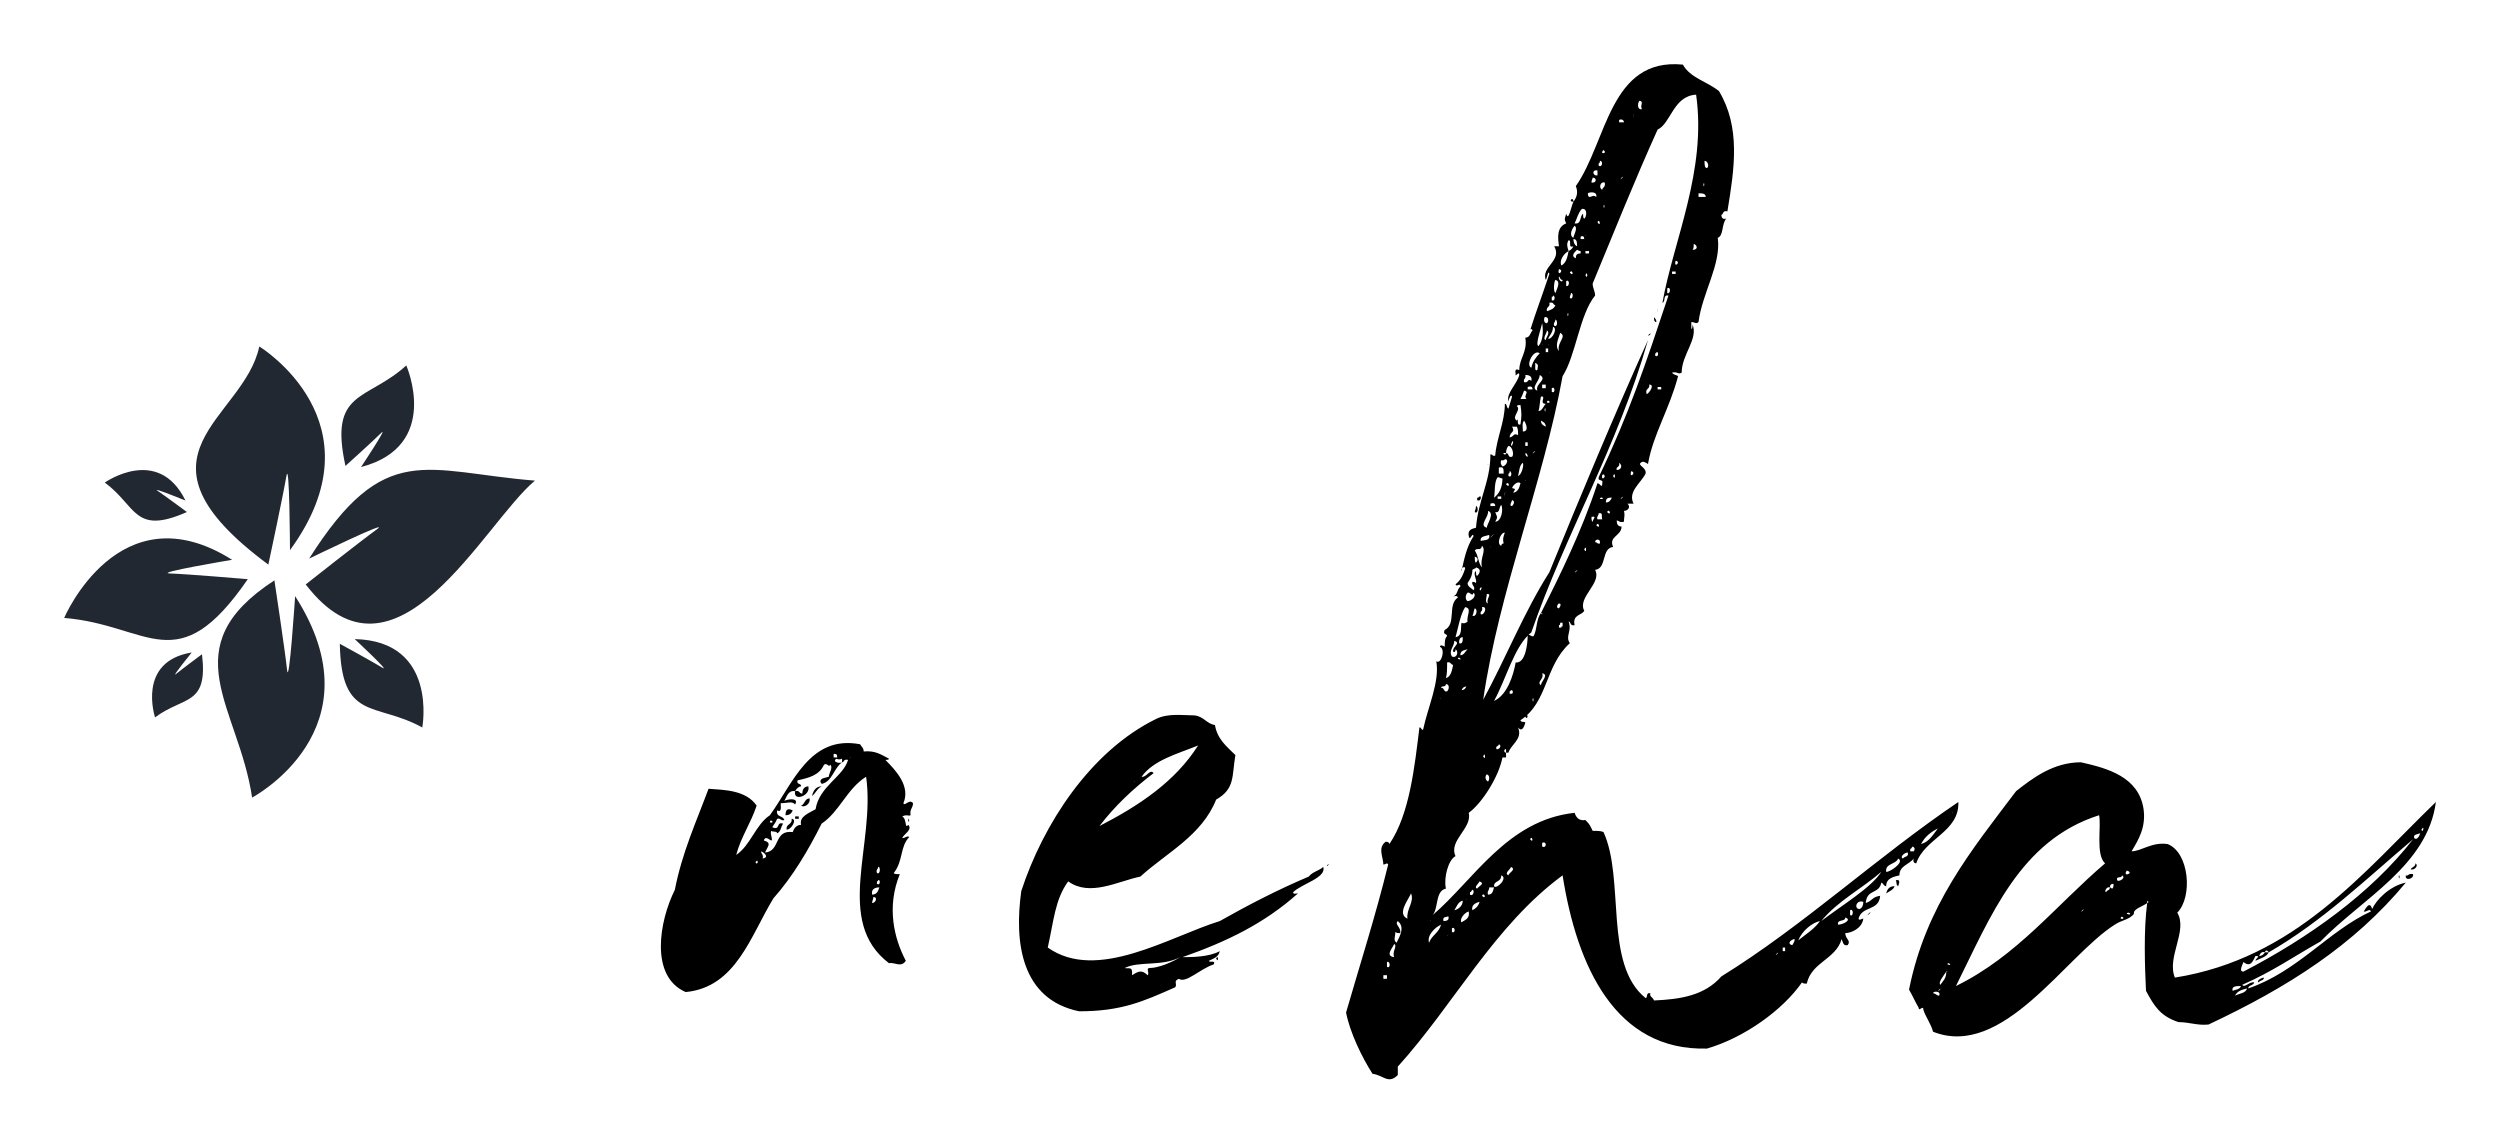 
        <svg xmlns="http://www.w3.org/2000/svg" xmlns:xlink="http://www.w3.org/1999/xlink" version="1.1" width="3162.325" height="1446.305" viewBox="0 0 3162.325 1446.305">
			
			<g transform="scale(8.116) translate(10, 10)">
				<defs id="SvgjsDefs1734"/><g id="SvgjsG1735" featureKey="symbolFeature-0" transform="matrix(8.697,0,0,8.697,0,44)" fill="#000"><defs xmlns="http://www.w3.org/2000/svg"/><g xmlns="http://www.w3.org/2000/svg"><path class="fil0" d="M4.047 3.651c0,0 -0.008,-1.664 -0.065,-1.325 -0.057,0.339 -0.323,1.583 -0.323,1.583 -2.667,-1.975 -0.439,-2.591 -0.162,-3.909 0,0 2.229,1.357 0.549,3.651zm-1.577 1.864c0.113,0.932 -0.328,0.747 -0.841,1.132 0,0 -0.334,-1.002 0.657,-1.163 0,0 -0.378,0.466 -0.282,0.386 0.096,-0.08 0.467,-0.355 0.467,-0.355zm-0.27 -2.548c-0.953,0.42 -0.898,-0.107 -1.472,-0.528 0,0 0.956,-0.677 1.446,0.322 0,0 -0.616,-0.251 -0.501,-0.175 0.115,0.076 0.527,0.381 0.527,0.381zm2.74 2.361c0.025,1.401 0.638,1.036 1.478,1.5 0,0 0.287,-1.551 -1.211,-1.584 0,0 0.655,0.61 0.496,0.513 -0.158,-0.098 -0.763,-0.429 -0.763,-0.429zm0.101 -3.187c-0.3,-1.369 0.381,-1.156 1.09,-1.801 0,0 0.638,1.442 -0.811,1.821 0,0 0.495,-0.746 0.364,-0.614 -0.131,0.132 -0.643,0.594 -0.643,0.594zm-1.274 2.051c-1.851,1.204 -0.639,2.266 -0.399,3.892 0,0 2.308,-1.218 0.771,-3.61 0,0 -0.109,1.66 -0.145,1.318 -0.036,-0.342 -0.226,-1.6 -0.226,-1.6zm-0.476 -0.022c-1.269,1.844 -1.764,0.818 -3.291,0.695 0,0 0.985,-2.319 3.01,-1.042 0,0 -1.411,0.236 -1.114,0.245 0.297,0.009 1.395,0.102 1.395,0.102zm1.038 0.094c1.605,2.098 3.19,-1.096 4.108,-1.86 -1.966,-0.158 -2.69,-0.746 -4.047,1.398 0,0 1.496,-0.728 1.217,-0.527 -0.279,0.2 -1.278,0.989 -1.278,0.989z" style="fill: #222831;"/></g></g><g id="SvgjsG1736" featureKey="nameFeature-0" transform="matrix(4.687,0,0,4.687,99.866,-39.113)" fill="#000"><path d="M5.16 30.96 c0.04 0.08 0.12 0.12 0.12 0.24 c0.4 -0.04 0.6 0.12 0.84 0.24 c0 0.04 -0.08 0.04 -0.12 0.04 c0.36 0.36 0.84 0.88 0.6 1.44 c0.04 0.12 0.2 -0.16 0.32 0 c0 0.16 -0.12 0.2 -0.08 0.4 c-0.08 0.04 -0.12 -0.04 -0.28 0.04 c0.16 0.08 0.08 0.44 0.2 0.28 c0.16 0.16 -0.16 0.32 -0.2 0.44 c0.12 0 0.12 -0.08 0.24 -0.04 c-0.32 0.32 -0.2 0.8 -0.52 1.2 c0 0.04 0.12 0.04 0.2 0.04 c-0.44 1.08 -0.2 2.12 0.2 2.88 c-0.16 0.24 -0.36 0.04 -0.56 0.08 c-1.84 -1.4 -0.44 -3.96 -0.76 -6.2 c-0.64 0.4 -0.88 1.16 -1.48 1.56 c-0.44 0.88 -0.96 1.76 -1.6 2.48 c-0.76 1.24 -1.24 2.96 -2.92 3.12 c-1.2 -0.52 -0.88 -2.36 -0.36 -3.4 c0.24 -1.24 0.72 -2.28 1.12 -3.36 c0.52 0.04 1.24 0.04 1.6 0.56 c-0.2 0.6 -0.52 1.04 -0.68 1.64 c0.48 -0.32 0.64 -1 1.12 -1.32 c0.76 -1.04 1.32 -2.68 3 -2.36 z M4.28 31.4 l0.12 0 c0 -0.12 -0.04 -0.12 -0.12 -0.12 l0 0.12 z M4.84 31.4 c0.04 0 -0.04 -0.04 0 0 l0 0 z M4.56 31.56 c-0.28 0.2 -0.32 0.64 -0.68 0.72 c0 -0.04 -0.04 -0.04 -0.04 -0.08 c0 -0.12 0.16 -0.12 0.28 -0.16 c0 -0.12 0.16 -0.32 0.04 -0.4 c-0.04 0.12 -0.08 -0.08 -0.2 0 c-0.16 0.36 -0.52 0.44 -0.88 0.52 c-0.04 0.16 0.12 0.08 0.12 0.2 c-0.08 0 -0.16 0.08 -0.2 0.16 c-0.24 -0.04 -0.28 0.2 -0.36 0.32 c0.2 -0.08 0.48 -0.08 0.36 0.12 c-0.12 -0.12 -0.24 -0.04 -0.48 -0.04 c0 0.12 0.04 0.32 -0.12 0.24 c-0.04 0.24 0.2 0.16 0.24 0.32 c-0.12 0.04 -0.12 -0.08 -0.24 -0.04 c-0.04 0.12 -0.12 0.2 -0.16 0.28 c0.28 0.12 0.12 -0.2 0.36 -0.12 c-0.08 0.12 -0.08 0.28 -0.2 0.32 c0 -0.08 -0.16 -0.04 -0.2 -0.08 c-0.04 0.12 0.08 0.32 0 0.32 c-0.08 -0.04 -0.2 -0.16 -0.24 0 c0.28 0.08 0.12 0.2 0.04 0.4 c0.52 -0.04 0.28 -0.76 0.92 -0.68 c0.04 -0.12 0.12 -0.24 0.28 -0.24 c-0.08 -0.28 0.28 -0.4 0.48 -0.52 c0.12 -0.76 0.92 -1.08 1.08 -1.64 c-0.16 -0.04 -0.12 0.08 -0.2 0.08 l0 -0.12 c-0.16 0.08 -0.2 -0.08 -0.24 0.08 c0.04 0.04 0.12 0.08 0.24 0.04 z M4.2 31.52 c0.04 0.04 0 0 0 0 l0 0 z M4.08 32.48 c0.04 0.04 -0.04 0 0 0 l0 0 z M2.16 33.56 c0.2 0.04 0 -0.16 0 0 l0 0 z M1.92 34.76 c0.24 -0.04 0.04 -0.2 -0.04 -0.24 c-0.04 0.08 0.08 0.08 0.04 0.24 z M1.68 34.88 c0.08 0.16 0.12 -0.16 0 0 l0 0 z M5.72 35.24 c0.12 0.08 0.12 -0.24 0.04 -0.2 c0 0.08 -0.08 0.08 -0.04 0.2 z M5.72 35.52 l0 0.08 c0.12 0.08 0.12 -0.16 0.04 -0.12 c0 0 0 0.04 -0.04 0.04 z M5.56 35.96 c0.16 0 0.2 -0.12 0.24 -0.24 c-0.12 0 -0.28 0.04 -0.24 0.24 z M5.56 36.24 c0.12 0 0.2 -0.2 0.04 -0.2 c0 0.08 -0.04 0.12 -0.04 0.2 z M3 32.52 c-0.08 0.36 0.52 0.16 0.44 -0.16 c-0.12 0 -0.2 0.08 -0.2 0.24 c-0.12 0 -0.08 -0.12 -0.24 -0.08 z M3.88 32.36 c-0.16 0.08 -0.2 0.24 -0.32 0.32 c0.04 -0.16 0.12 -0.32 0.32 -0.32 z M3.48 32.76 c0.04 0.2 -0.2 0.32 -0.28 0.24 c0.12 -0.04 0.12 -0.24 0.28 -0.24 z M2.92 33.16 c-0.04 0.08 -0.08 0.16 -0.24 0.16 c0 -0.2 0.08 -0.24 0.24 -0.16 z M3 33.36 l0.12 0 l0 0.08 l-0.12 0 l0 -0.08 z M2.88 33.44 c0.2 0 0 0.36 -0.16 0.36 c-0.04 -0.2 0.2 -0.16 0.16 -0.36 z M6.76 33.48 c0.04 -0.16 0.04 0.2 0 0 l0 0 z M17.64 31.32 c-0.12 0.68 0 1.12 -0.64 1.48 c-0.48 1.2 -1.64 1.76 -2.52 2.56 c-0.76 0.16 -1.68 0.68 -2.4 0.16 c-0.44 0.6 -0.48 1.32 -0.68 2.2 c1.64 1.16 4.04 -0.36 5.72 -0.88 c0.92 -0.52 1.92 -1.04 2.96 -1.48 c0.12 -0.16 0.36 -0.2 0.48 -0.32 c0.12 0.36 -0.72 0.56 -1 0.84 c0 0.08 0.08 0.04 0.16 0.04 c-1.12 1 -2.36 1.6 -3.84 2.12 c0.28 0 0.88 0 1.24 -0.2 c-0.04 0.2 -0.2 0.24 -0.36 0.32 c0 0.08 0.24 -0.04 0.16 0.12 c-0.48 0.16 -0.92 0.64 -1.16 0.48 c-0.2 0.08 -0.04 0.16 -0.12 0.28 c-1.08 0.48 -1.8 0.8 -3.2 0.8 c-1.92 -0.4 -2.16 -2.28 -1.92 -4 c0.72 -2.2 2.28 -4.64 4.48 -5.72 c0.4 -0.2 0.88 -0.12 1.28 -0.12 c0.32 0.04 0.4 0.28 0.68 0.32 c0.08 0.48 0.4 0.72 0.68 1 z M14.52 32.04 c0.16 0.04 0.28 -0.28 0.4 -0.12 c-0.68 0.52 -1.28 1.08 -1.8 1.76 c1.32 -0.68 2.52 -1.48 3.28 -2.68 c-0.68 0.28 -1.48 0.48 -1.88 1.04 z M14.28 32.2 c0.04 0.04 0 -0.04 0 0 l0 0 z M13.96 38.4 c0.12 0.04 0.28 -0.08 0.24 0.24 c0.2 -0.12 0.32 -0.2 0.52 0 c0.08 -0.08 -0.08 -0.24 0.08 -0.24 c0.28 0 0.76 -0.2 1 -0.36 c-0.6 0.32 -1.36 0.12 -1.84 0.36 z M20.72 34.96 l0 0 c0.08 0 0 -0.04 0 0 z M20.72 34.96 c0 0.08 -0.08 0.04 0 0 l0 0 z M17 38.08 c0.08 -0.16 0.08 0.2 0 0 l0 0 z M26.64 31.24 l0 -0.12 c-0.08 0 -0.08 0.12 0 0.12 l0 0.16 l-0.12 0 c-0.12 0.64 -0.68 1.52 -1.12 1.84 c0.12 0.52 -0.68 0.92 -0.44 1.44 c-0.24 0.12 -0.4 0.72 -0.32 1.08 c-0.36 0.08 -0.24 0.64 -0.44 0.88 c1.36 -1.16 2.48 -3.16 4.72 -3.4 c0.04 0.12 0.12 0.28 0.36 0.24 c0.16 0.16 0.16 0.2 0.24 0.36 c0.16 0 0.28 0 0.36 0.04 c0.72 1.56 0 4.4 1.4 5.52 c0.08 0 0 -0.2 0.16 -0.16 c-0.04 0.12 0.08 0.12 0.12 0.24 c0.88 -0.04 1.68 -0.16 2.24 -0.8 c2.72 -1.68 5.16 -3.96 7.88 -5.8 c0.04 1 -1.12 1.2 -1.4 2.04 c-0.08 0 -0.12 -0.08 -0.08 -0.16 c-0.16 0.2 -0.48 0.24 -0.48 0.56 c-0.16 0.04 -0.44 0.08 -0.44 0.36 c-0.08 0 -0.08 -0.08 -0.16 -0.12 c-0.08 0.4 -0.48 0.2 -0.52 0.68 c0.24 -0.08 0.2 -0.2 0.48 -0.24 c-0.04 0.52 -0.6 0.32 -0.72 0.76 c0.04 0.08 0.08 0 0.16 0 c-0.04 0.32 -0.4 0.48 -0.6 0.48 c0 0.2 0.2 0.24 0.08 0.4 c-0.16 0.04 -0.16 -0.12 -0.2 -0.2 c-0.2 0.68 -1 0.76 -1.16 1.48 c-0.08 0 -0.12 0 -0.16 -0.04 c-0.64 0.92 -1.92 1.84 -3.16 2.2 c-3.04 0.08 -4.32 -2.72 -4.8 -5.76 c-2.28 1.68 -3.6 4.28 -5.48 6.36 l0 0.28 c-0.32 0.32 -0.48 0 -0.84 -0.04 c-0.36 -0.56 -0.76 -1.4 -0.88 -2.04 c0.44 -1.52 1 -3.28 1.4 -4.92 c-0.04 -0.08 -0.08 0 -0.16 0 c0 -0.24 -0.2 -0.56 0.08 -0.76 c0.08 0 0.12 0.04 0.12 0.08 c0.68 -1 0.84 -2.6 1 -3.88 c0.08 0 0.04 0.08 0.12 0.08 c0.16 -0.76 0.56 -1.6 0.44 -2.28 c0.16 0.12 0.32 -0.4 0.12 -0.48 c0 -0.08 0.12 -0.04 0.16 0 c0 -0.16 0 -0.28 0.08 -0.36 c0 -0.08 -0.16 -0.04 -0.08 -0.2 c0.4 -0.2 0.08 -0.84 0.44 -1.08 c-0.04 -0.08 -0.08 -0.04 -0.16 -0.04 c0.16 -0.04 0.12 -0.24 0.24 -0.32 c0 -0.16 -0.12 0.04 -0.16 -0.08 c0.16 -0.12 0.24 -0.28 0.32 -0.52 c0 -0.12 -0.16 0 -0.12 0.08 c0.08 -0.36 0.16 -0.8 0.4 -1.16 c-0.04 -0.16 -0.12 0.2 -0.16 0 s0.08 -0.24 0.24 -0.28 c0.08 -0.96 0.48 -1.52 0.48 -2.44 c0.08 0 0.08 0.08 0.16 0.04 c0.04 -0.56 0.32 -1.12 0.32 -1.72 c0.08 0 0.04 0.12 0.12 0.16 c0.04 -0.12 0.08 -0.28 0.12 -0.4 c-0.04 -0.12 -0.12 0.12 -0.12 0.16 c-0.08 -0.28 0.28 -0.56 0.36 -0.88 c0 -0.16 -0.16 0.12 -0.12 -0.04 c-0.04 -0.16 0.04 -0.16 0.12 -0.12 c0 -0.4 0.28 -0.6 0.2 -1.08 c0.16 0 0.16 -0.16 0.24 -0.24 c0 -0.04 -0.08 -0.08 -0.08 0 c0.2 -0.64 0.36 -1.04 0.64 -1.88 c-0.04 -0.16 -0.08 0.16 -0.12 0.2 c-0.16 -0.44 0.56 -0.64 0.28 -1.12 l0.16 0 c-0.04 -0.28 -0.08 -0.64 0.24 -0.76 c-0.08 -0.16 -0.04 -0.16 0 -0.32 c0.08 0.28 0.16 -0.24 0.24 -0.4 c0.12 -0.16 0.16 -0.32 0.08 -0.52 c1.04 -1.48 1.12 -4.28 3.56 -4.04 c0.24 0.44 0.8 0.56 1.2 0.88 c0.72 1.2 0.52 2.56 0.28 4 c-0.16 -0.04 -0.12 0.08 -0.2 0.12 c0 0.08 0.04 0.16 0.16 0.12 c-0.16 0.2 -0.08 0.56 -0.28 0.64 c0.12 0.88 -0.52 1.84 -0.64 2.8 c-0.08 0.08 -0.12 0 -0.24 0 l0 0.24 c0.04 -0.04 0.04 -0.08 0.04 -0.16 c0.2 0.48 -0.36 1 -0.36 1.6 c-0.12 0.08 -0.12 -0.04 -0.32 0 c0.04 0.08 0.16 0.08 0.2 0.12 c-0.28 1.08 -0.84 1.96 -1 2.92 c-0.08 -0.04 -0.16 -0.12 -0.24 -0.04 c-0.12 0.08 0.2 0.16 0.16 0.36 c-0.16 0.32 -0.6 0.6 -0.4 1 l-0.2 0 c0.12 0.12 0 0.24 -0.12 0.24 c0.04 0.16 0 0.2 0 0.36 c-0.16 0.04 -0.16 -0.04 -0.24 -0.04 c0 0.12 0.04 0.2 0.16 0.2 c0 0.32 -0.44 0.32 -0.28 0.68 c-0.4 0.04 -0.2 0.72 -0.6 0.76 c0.24 0.44 -0.6 0.92 -0.36 1.36 c-0.08 0.16 -0.4 0.12 -0.32 0.48 c-0.16 0.04 -0.12 -0.12 -0.2 -0.12 c0.12 0.32 -0.12 0.48 0.04 0.72 c-0.84 0.76 -0.72 1.96 -1.64 2.56 c0 0.08 0.16 0.04 0.16 0.08 c-0.04 0.16 -0.12 0.32 -0.24 0.16 c0.16 0.4 -0.24 0.56 -0.32 0.84 l-0.08 0 z M31.6 9.4 c0.04 0.04 -0.04 0 0 0 l0 0 z M27.8 26.6 c0.04 0.08 0.08 0 0 0 c0.6 -1.2 1.36 -2.72 1.88 -4.32 c0.08 0 0.16 0.2 0.16 0 c0.04 -0.16 -0.16 -0.04 -0.12 -0.2 c1 -2.08 1.56 -3.76 2.32 -6.04 c-0.2 -0.04 -0.08 0.2 -0.2 0.24 c0.36 -2.04 1.48 -4.4 1.12 -6.92 c-0.76 0.04 -0.84 0.96 -1.28 1.16 c-0.76 1.68 -1.48 3.48 -2.16 5.12 c0 0.16 0.08 0.24 0.08 0.4 c-0.52 0.64 -0.64 2 -1.08 2.68 c-0.64 3.52 -2.12 7.16 -2.64 10.76 c0.76 -1.4 1.36 -2.92 2.2 -4.24 c0.96 -2.36 2.16 -5.24 3.28 -7.72 c-1 3.52 -2.76 6.48 -3.88 9.72 c-0.56 0.44 -0.84 1.56 -1.24 2.28 c0.44 -0.2 0.64 -0.84 0.72 -1.28 c0.32 0.04 0.4 -0.6 0.4 -0.92 c0.12 0 0.12 0.08 0.2 0.04 c0.12 -0.24 0.08 -0.56 0.24 -0.76 z M31.16 9.84 c-0.08 -0.12 0.08 -0.24 -0.08 -0.28 c-0.08 0.08 -0.08 0.32 0.08 0.28 z M30.88 10.04 c-0.04 0.28 0.04 -0.2 0 0 l0 0 z M30.4 10.28 l0.16 0 c0 -0.08 -0.08 -0.12 -0.16 -0.08 l0 0.08 z M31.04 10.36 c0 0.04 -0.04 0 0 0 l0 0 z M30.32 10.6 c-0.04 0.32 0 -0.16 0 0 l0 0 z M29.88 11.2 c-0.16 0.16 0.16 0.12 0 0 l0 0 z M33.28 11.48 c0.04 0.04 -0.04 0 0 0 l0 0 z M29.72 11.64 l0 0.08 c0.12 0.08 0.16 -0.16 0.04 -0.16 c0 0.04 0 0.08 -0.04 0.08 z M33.32 11.8 c0.08 -0.04 0.04 -0.24 -0.08 -0.24 c0 0.12 0 0.24 0.08 0.24 z M29.68 12.04 l0 -0.16 c-0.2 -0.04 -0.16 0.2 0 0.16 z M30.48 12.12 c-0.12 0.16 0.16 -0.12 0 0 l0 0 z M29.48 12.28 c0.16 0.04 0.2 -0.16 0.04 -0.16 c0 0.04 -0.04 0.08 -0.04 0.16 z M33.24 12.16 c0.04 0.04 -0.04 -0.04 0 0 l0 0 z M29.84 12.52 c0 -0.08 0.12 -0.08 0.08 -0.24 c-0.16 -0.04 -0.2 0.2 -0.08 0.24 z M33.2 12.36 c0.04 0.16 0.04 -0.2 0 0 l0 0 z M29.36 12.64 c0 0.04 0 0.08 0.04 0.12 c0.12 0 0.12 -0.08 0.24 0 c0.04 -0.2 -0.24 -0.16 -0.28 -0.12 z M33.04 12.76 l0.24 0 c0 -0.12 -0.12 -0.12 -0.24 -0.12 l0 0.12 z M29.88 13.08 c0.04 0.16 0.04 -0.2 0 0 l0 0 z M28.92 13.64 c0.24 0.04 0.16 -0.24 0.28 -0.32 c0 0.04 0 0.16 0.04 0.16 c0.08 -0.04 0.12 -0.36 -0.08 -0.32 c-0.12 0.12 -0.16 0.32 -0.24 0.48 z M29.68 13.6 c0.12 0.2 0.08 -0.16 0 0 l0 0 z M28.88 14.12 c0 -0.08 0.16 -0.32 0.04 -0.4 c-0.08 0.08 -0.2 0.32 -0.04 0.4 z M29.28 14.04 c0.04 0 0 -0.04 0 0 l0 0 z M29.12 14.16 l0.12 0 c0 -0.08 -0.04 -0.12 -0.12 -0.08 l0 0.08 z M29 14.4 c0 -0.12 0 -0.24 -0.12 -0.24 c0 0.12 0.04 0.2 0.12 0.24 z M28.72 14.56 c-0.16 0.08 -0.32 0.32 -0.24 0.48 c0.16 -0.08 0.2 -0.28 0.24 -0.48 c0.08 -0.04 0.12 -0.08 0.16 -0.16 c-0.2 0.08 -0.04 -0.2 -0.16 -0.2 c-0.08 0.12 -0.04 0.24 0 0.36 z M32.84 14.52 c0.2 0 0.16 -0.16 0.04 -0.2 c0 0.08 0 0.16 -0.04 0.2 z M28.96 14.8 c0 -0.12 0.04 -0.16 0.16 -0.16 l0 -0.08 c-0.08 0 -0.08 -0.04 -0.12 -0.04 c-0.04 0.04 -0.24 0.2 -0.04 0.28 z M29.28 14.64 l0.12 0 l0 -0.08 l-0.12 0 l0 0.08 z M32.28 14.88 c-0.08 0.28 0.2 0.04 0 0 l0 0 z M28.4 15.16 c-0.08 0.28 0.2 0.04 0 0 l0 0 z M28.76 15.28 c0.16 0.16 0.08 -0.16 0 0 l0 0 z M32.16 15.32 l0.12 0 l0 -0.08 l-0.12 0 l0 0.08 z M29.28 15.36 c0.08 0.2 0.08 -0.2 0 0 l0 0 z M28.52 15.52 c-0.08 0 -0.08 -0.08 -0.12 -0.12 c-0.04 0.12 0.12 0.24 0.12 0.12 z M28.28 15.96 c0.04 -0.12 0.2 -0.4 0 -0.44 c-0.04 0.04 -0.08 0.36 0 0.44 z M28.64 15.72 c0.12 0.04 0.12 -0.24 0 -0.16 l0 0.16 z M32 15.96 c0.12 0.04 0.12 -0.24 0 -0.16 l0 0.16 z M28.76 16.12 c0.12 0.08 0.12 -0.2 0.04 -0.16 c0 0.04 -0.04 0.08 -0.04 0.16 z M28.16 16.08 l0 0.12 c0.12 0.04 0.12 -0.16 0.04 -0.16 c0 0.04 0 0.04 -0.04 0.04 z M29.12 16.08 c0 0.04 -0.04 0 0 0 l0 0 z M28 16.56 c0.12 -0.04 0.24 -0.08 0.28 -0.2 c-0.08 0 -0.04 -0.12 -0.2 -0.08 c0.04 0.16 -0.12 0.12 -0.08 0.28 z M28.4 16.36 c0 0.04 -0.04 0 0 0 l0 0 z M28.4 16.6 c0 0.04 -0.04 0 0 0 l0 0 z M28.68 16.68 c0.04 0.16 0.04 -0.2 0 0 l0 0 z M28.32 16.76 c0.04 0.04 0 0 0 0 l0 0 z M28 16.96 c0.08 -0.08 0.04 -0.24 -0.08 -0.2 c-0.04 0.12 0 0.2 0.08 0.2 z M28.24 17.04 c0.12 0.08 0.12 -0.2 0.04 -0.2 c0 0.08 -0.08 0.12 -0.04 0.2 z M27.72 17.72 c0.16 -0.2 0.16 -0.52 0.12 -0.76 c-0.04 0.2 -0.24 0.72 -0.12 0.76 z M28.04 17.48 c0.16 0 0.32 -0.36 0.16 -0.4 c0 0.2 -0.12 0.28 -0.16 0.4 z M27.96 17.52 c0 -0.08 0.16 -0.24 0.04 -0.32 c0 0.08 -0.16 0.28 -0.04 0.32 z M28.4 17.88 c-0.08 -0.28 0.28 -0.48 0.04 -0.6 c-0.04 0.16 -0.2 0.44 -0.04 0.6 z M27.84 17.68 c0.04 0.04 0 -0.04 0 0 l0 0 z M28.04 17.68 c0.04 0.04 0 -0.04 0 0 l0 0 z M27.96 17.92 l0.08 0 l0 -0.12 l-0.08 0 l0 0.12 z M27.48 18.44 c0.04 -0.2 0.16 -0.36 0.28 -0.48 c-0.2 -0.16 -0.48 0.4 -0.28 0.48 z M31.6 17.96 l0 0.08 c0.12 0.08 0.12 -0.16 0.04 -0.12 c0 0.04 0 0.04 -0.04 0.04 z M27.68 18.52 c0 -0.08 0.08 -0.2 -0.08 -0.24 c0.04 0.08 -0.04 0.28 0.08 0.24 z M28.08 18.6 c0.04 0 0 -0.04 0 0 l0 0 z M27.24 18.92 c0.16 0.04 0.12 -0.16 0.24 -0.04 c0.04 -0.16 -0.08 -0.2 -0.2 -0.2 c0.04 0.12 -0.08 0.12 -0.04 0.24 z M27.68 19.2 c-0.08 -0.24 0.36 -0.36 0.08 -0.52 c0 0.2 -0.32 0.44 -0.08 0.52 z M28.4 18.76 c0 0.04 -0.04 0 0 0 l0 0 z M27.52 18.88 c0.04 0.04 -0.04 -0.04 0 0 l0 0 z M27.84 19.12 l0.12 0 l0 -0.12 l-0.12 0 l0 0.12 z M31.32 19.32 c0.08 -0.04 0.28 -0.32 0.08 -0.32 c0.04 0.16 -0.16 0.12 -0.08 0.32 z M27.36 19.16 l0.16 0 c0 -0.08 -0.04 -0.12 -0.16 -0.08 l0 0.08 z M31.68 19.16 l0.12 0 l0 -0.08 l-0.12 0 l0 0.08 z M28.16 19.24 c0.12 0.08 0.12 -0.2 0 -0.12 l0 0.12 z M27.12 19.48 l0.2 0 c-0.12 -0.12 0.12 -0.24 -0.08 -0.28 c-0.04 0.12 -0.08 0.2 -0.12 0.28 z M27.72 19.88 c0.12 0 0.16 -0.16 0.24 -0.24 c-0.24 0 0.04 -0.28 -0.16 -0.24 c-0.04 0.16 -0.04 0.36 -0.08 0.48 z M27.56 19.48 c0.04 0.04 0 0 0 0 l0 0 z M28 19.6 c0.2 0.04 0 -0.16 0 0 l0 0 z M27 20.2 c0.08 -0.16 -0.04 0.2 0.12 0.12 c0.04 -0.28 0.04 -0.36 0 -0.64 c-0.04 0 -0.12 0 -0.12 0.04 c0.16 0.12 -0.2 0.36 0 0.48 z M27.92 19.84 c0.04 0.2 0.04 -0.2 0 0 l0 0 z M27.28 20.16 c0.04 0.04 -0.04 0 0 0 l0 0 z M27.2 20.56 c0.2 0 0.12 -0.24 0.04 -0.36 c-0.08 0.08 -0.04 0.24 -0.04 0.36 z M27.96 20.4 c0 -0.12 -0.08 -0.16 -0.16 -0.2 c0 0.12 0.08 0.16 0.16 0.2 z M26.76 20.76 c0.16 -0.04 0.12 -0.16 0.28 -0.08 c0 -0.12 0 -0.2 -0.04 -0.28 l-0.16 0 c0.12 0.2 -0.08 0.16 -0.08 0.36 z M30.68 20.64 c0.04 0.04 0 0 0 0 l0 0 z M26.84 21.04 c0 -0.08 0.08 -0.12 0 -0.16 c0 0.08 -0.08 0.12 0 0.16 z M27.28 21.04 l0.08 0 l0 -0.12 l-0.08 0 l0 0.12 z M26.64 21.28 c-0.2 -0.04 0 0.12 0 0 c0.12 0 0.04 0.16 0.2 0.12 c0.08 -0.08 0 -0.36 -0.12 -0.36 c-0.04 0.04 -0.08 0.12 -0.08 0.24 z M27.56 21.24 c-0.12 0.16 0.16 -0.12 0 0 l0 0 z M27.36 21.4 c0 -0.08 -0.04 -0.12 -0.08 -0.12 c0 0.08 0.04 0.12 0.08 0.12 z M26.48 21.52 c-0.04 0.08 0 0.16 0.04 0.2 c0.12 0 0.24 -0.24 0.08 -0.24 c0 0.04 -0.08 0.04 -0.12 0.04 z M27.04 22.04 c0.12 -0.04 0.2 -0.36 0.16 -0.44 c-0.12 0.08 -0.12 0.28 -0.16 0.44 z M30.32 21.84 c0.16 0 0.2 -0.16 0.08 -0.24 c0.04 0.16 -0.12 0.12 -0.08 0.24 z M26.4 21.96 l0.16 0 c0 -0.16 0 -0.24 -0.16 -0.2 l0 0.2 z M26.72 21.96 l0 0.08 c0.12 0.08 0.12 -0.16 0.04 -0.16 c0 0.04 0 0.08 -0.04 0.08 z M30.8 21.88 c-0.08 0.28 0.2 0.04 0 0 l0 0 z M26.56 22.04 c0.04 0.04 -0.04 0 0 0 l0 0 z M29.88 22.12 c0 0 0 -0.04 0.04 -0.04 c0 -0.04 0 -0.12 -0.08 -0.08 c0 0.04 -0.04 0.12 0.04 0.12 z M30.2 22.04 c0.08 0.2 0.08 -0.2 0 0 l0 0 z M26.24 22.76 c0.16 -0.12 0.28 -0.32 0.28 -0.64 c-0.08 0 -0.08 -0.04 -0.16 -0.04 c-0.12 0.16 -0.08 0.48 -0.12 0.68 z M27.28 22.2 c0.04 0 -0.04 -0.04 0 0 l0 0 z M26.84 22.44 c0.16 0.04 0.08 0.04 0.04 0.16 c0.16 -0.04 0.2 -0.16 0.24 -0.32 c-0.08 -0.08 -0.24 0.04 -0.28 0.16 z M26.64 22.32 c0.16 0.16 0.08 -0.16 0 0 l0 0 z M26.6 22.6 c-0.04 0.32 0.04 -0.16 0 0 l0 0 z M26.36 22.8 l0.12 0 l0 -0.08 l-0.12 0 l0 0.08 z M30.48 22.76 c-0.12 0.16 0.16 -0.12 0 0 l0 0 z M29.76 22.8 c0.2 0.04 0.04 -0.12 0 0 l0 0 z M29.96 22.92 c0.12 0 0.16 -0.08 0.2 -0.16 c-0.12 0 -0.2 0 -0.2 0.16 z M30.2 22.84 c0.04 0.04 0 0 0 0 l0 0 z M26.84 23.04 c0.04 -0.04 0.12 -0.16 0 -0.2 c0 0.04 -0.12 0.2 0 0.2 z M26.12 23.04 l0.16 0 c0 -0.08 -0.04 -0.12 -0.16 -0.08 l0 0.08 z M30.6 23 c0.04 0.04 -0.04 0 0 0 l0 0 z M26.28 23.24 c0.08 0.2 0.08 0.16 0 0.32 c0.2 0 0.28 -0.4 0.2 -0.56 c-0.08 0.08 -0.04 0.28 -0.2 0.24 z M29.6 23.2 c0 0.04 -0.04 -0.04 0 0 l0 0 z M26 23.76 c0 -0.12 0.28 -0.48 0.04 -0.56 c0.04 0.2 -0.32 0.48 -0.04 0.56 z M30 23.24 c0.16 0.16 0.08 -0.16 0 0 l0 0 z M29.68 23.48 l0.16 0 c-0.04 -0.08 0.04 -0.24 -0.12 -0.2 c0 0.08 -0.08 0.12 -0.04 0.2 z M29.52 23.56 c0 -0.08 0.16 -0.2 -0.04 -0.16 c0 0.04 0 0.16 0.04 0.16 z M29.64 23.68 c0.16 0.16 0.08 -0.16 0 0 l0 0 z M26.48 24.36 c0 -0.04 0.04 -0.08 0.08 -0.08 c-0.04 -0.16 0 -0.24 0.04 -0.36 c-0.16 0 -0.28 0.4 -0.12 0.44 z M25.8 24.2 c0.12 -0.04 0.32 0 0.28 -0.2 c-0.12 0.04 -0.32 0.04 -0.28 0.2 z M26.16 24.04 c-0.16 0.2 0.24 -0.24 0 0 l0 0 z M29.6 24.24 c0.08 0 0.08 0.08 0.16 0.04 c0.04 -0.16 -0.16 -0.16 -0.16 -0.04 z M25.6 24.52 c0.12 0.16 0.12 0.44 0.24 0.56 c-0.08 -0.32 0.16 -0.56 0 -0.72 c-0.04 0.2 -0.16 0.04 -0.24 0.16 z M26.12 24.4 c0.04 0.04 0 -0.04 0 0 l0 0 z M29.12 24.4 c0 0.04 -0.04 -0.04 0 0 l0 0 z M29.24 24.48 c0.08 0.2 0.08 -0.2 0 0 l0 0 z M25.64 24.92 c0.08 -0.08 0.08 -0.16 -0.04 -0.2 c0 0.08 0 0.2 0.04 0.2 z M26 24.88 c-0.04 0.28 0 -0.2 0 0 l0 0 z M28.8 25 c0.04 0.04 0 0 0 0 l0 0 z M25.52 25.16 c0 0.2 -0.08 0.32 -0.16 0.44 c0 0.12 0.12 0.16 0.2 0.24 c0.08 -0.12 -0.08 -0.16 -0.04 -0.28 c0.04 0 0.08 0 0.12 0.04 c0.04 -0.12 -0.12 -0.32 0 -0.4 c0 0.08 0 0.16 0.04 0.16 c0.12 -0.12 0.12 -0.24 -0.04 -0.28 c0 0.04 -0.08 0.04 -0.12 0.08 z M28.96 25.2 c-0.12 0.16 0.16 -0.12 0 0 l0 0 z M25.84 25.6 c0.04 0.04 -0.04 -0.04 0 0 l0 0 z M25.76 25.8 c0.04 0.16 0.12 -0.2 0 0 l0 0 z M25.36 26.2 c0.12 0 0.32 -0.16 0.2 -0.28 c-0.04 0.16 -0.12 -0.04 -0.2 0 c-0.08 0.08 -0.08 0.24 0 0.28 z M26.04 26.28 c-0.08 -0.16 0.16 -0.32 -0.04 -0.32 c0 0.12 -0.08 0.28 0.04 0.32 z M28.4 26.44 c0 0 0.12 -0.16 0 -0.16 c-0.04 0 -0.12 0.16 0 0.16 z M24.96 27.4 c0.24 -0.04 0.16 -0.32 0.2 -0.48 c0.08 0.04 0.16 0 0.2 -0.04 c-0.04 -0.2 0.16 -0.44 -0.08 -0.48 c-0.16 0.24 -0.24 0.72 -0.32 1 z M25.8 26.64 c0.12 0.04 0.24 -0.28 0.04 -0.24 c0.04 0.16 -0.08 0.12 -0.04 0.24 z M25.52 26.68 c0.12 0.08 0.2 -0.2 0.08 -0.24 c-0.04 0.08 -0.04 0.2 -0.08 0.24 z M28.4 27 l0 0.08 l0.08 0 c0 -0.04 0 -0.04 0.04 -0.04 l0 -0.12 l-0.08 0 c0 0.04 0 0.08 -0.04 0.08 z M27.68 27.4 c0 0.04 -0.04 0 0 0 l0 0 z M25.08 27.6 c0.12 0.04 0.12 -0.08 0.12 -0.2 c-0.12 0 -0.12 0.12 -0.12 0.2 z M24.84 28.04 c0.16 0.08 0.24 -0.16 0.12 -0.24 c0 0.04 0 0.12 -0.08 0.08 c-0.04 -0.16 0.28 -0.28 0.04 -0.36 c0 0.2 -0.2 0.32 -0.08 0.52 z M25.28 27.56 c0 0.04 -0.04 0 0 0 l0 0 z M27.68 27.56 c0 0.04 -0.04 0 0 0 l0 0 z M25.12 28 c0.12 0 0.16 -0.12 0.24 -0.2 c-0.12 0.04 -0.24 0.04 -0.24 0.2 z M25.56 28.04 c0.04 0.04 -0.04 0 0 0 l0 0 z M28.24 28.04 c0.04 0.04 -0.04 0 0 0 l0 0 z M25.04 28.12 c0.2 0.08 0 -0.12 0 0 l0 0 z M24.64 28.76 c0.16 -0.04 0.2 -0.24 0.24 -0.44 c-0.08 0 -0.08 -0.12 -0.2 -0.08 c0 0.2 0 0.4 -0.04 0.52 z M27.8 29 c0 -0.12 0.28 -0.36 0.04 -0.4 c0.08 0.2 -0.2 0.28 -0.04 0.4 z M24.48 29.08 c0.12 0 0.08 0.16 0.2 0.12 c0.08 -0.08 0.08 -0.24 -0.04 -0.24 c0 0.12 -0.16 0.04 -0.16 0.12 z M25.16 29.16 c0.08 0 0.12 -0.04 0.16 -0.12 c-0.08 0 -0.12 0.04 -0.16 0.12 z M26.76 29.2 l0 0.08 l0.08 0 c0.04 -0.04 0.04 -0.12 -0.04 -0.12 c0 0 0 0.04 -0.04 0.04 z M24.44 29.44 c0.04 0.04 0 -0.04 0 0 l0 0 z M27.52 29.48 c0.04 0.2 0.04 -0.2 0 0 l0 0 z M26.32 31.12 c0.08 0.04 0.2 -0.12 0.08 -0.16 c0 0.08 -0.12 0.04 -0.08 0.16 z M25.88 31.36 c0.08 0.2 0.08 -0.2 0 0 l0 0 z M26.04 32.2 c0.04 -0.04 0.08 -0.2 -0.04 -0.24 c-0.08 0.08 -0.04 0.2 0.04 0.24 z M41.48 33.24 c0.04 0 0 -0.04 0 0 l0 0 z M40.44 34.28 c0.28 -0.08 0.4 -0.32 0.56 -0.52 c-0.24 0.12 -0.44 0.28 -0.56 0.52 z M27.44 34.12 c0.12 0.16 0.08 -0.16 0 0 l0 0 z M27.84 34.36 c0.16 0.08 0.16 -0.2 0 -0.12 l0 0.12 z M40.08 34.44 l0 0.08 l0.12 0 c0.04 -0.08 0.04 -0.12 -0.04 -0.16 c-0.04 0.04 -0.04 0.08 -0.08 0.08 z M39.84 34.76 c0.04 -0.08 0.2 -0.04 0.16 -0.2 c-0.12 0 -0.28 0.16 -0.16 0.2 z M39.28 35.2 c0.08 0.04 0.64 -0.32 0.4 -0.44 c-0.08 0.2 -0.44 0.16 -0.4 0.44 z M26.72 35.32 c0 -0.08 0.28 -0.2 0.08 -0.28 c0 0.08 -0.24 0.2 -0.08 0.28 z M37.12 36.84 c0.68 -0.52 1.68 -1.12 2 -1.64 c-0.64 0.56 -1.44 0.96 -2 1.64 z M26.24 35.68 c0.08 0.12 0.48 -0.28 0.24 -0.36 c0 0.24 -0.24 0.16 -0.24 0.36 z M25.68 35.76 c0.04 -0.08 0.28 -0.16 0.08 -0.24 c-0.04 0.08 -0.2 0.2 -0.08 0.24 z M26.04 35.96 c0.16 0 0.16 -0.12 0.2 -0.24 l-0.16 0 c0 0.12 -0.08 0.12 -0.04 0.24 z M25.44 35.88 l0 0.08 c0.12 0.08 0.16 -0.16 0.08 -0.16 c-0.04 0.04 -0.04 0.08 -0.08 0.08 z M23.36 36.76 c-0.04 -0.32 0.24 -0.56 0.12 -0.84 c-0.08 0.2 -0.48 0.68 -0.12 0.84 z M25.84 36 c0.16 0.16 0.08 -0.16 0 0 l0 0 z M25.32 36.12 c0.04 0 -0.04 -0.04 0 0 l0 0 z M24.92 36.48 c0.16 -0.04 0.28 -0.16 0.28 -0.32 c-0.16 0.04 -0.2 0.2 -0.28 0.32 z M25.52 36.48 c0.08 -0.04 0.2 -0.12 0.24 -0.28 c-0.16 0.04 -0.28 0.12 -0.24 0.28 z M38.4 36.44 c0.08 -0.04 0.12 -0.12 0.12 -0.24 c-0.24 -0.08 -0.32 0.24 -0.12 0.24 z M38.08 36.64 c0.12 0.08 0.12 -0.24 0 -0.16 l0 0.16 z M25.16 36.88 c0.12 -0.08 0.28 -0.12 0.24 -0.36 c-0.16 0.04 -0.32 0.28 -0.24 0.36 z M24.56 36.84 c0.12 0 0.2 -0.04 0.16 -0.16 c-0.08 0.04 -0.2 0 -0.16 0.16 z M37.68 36.96 c0.16 0 0.48 -0.16 0.24 -0.24 c0 0.16 -0.28 0.04 -0.24 0.24 z M24.12 36.84 c0.04 0 -0.04 -0.04 0 0 l0 0 z M36.36 37.48 c0.24 -0.2 0.52 -0.36 0.72 -0.64 c-0.24 0.04 -0.6 0.32 -0.72 0.64 z M23.12 37.24 c-0.08 0 -0.12 0 -0.16 -0.04 c0 0.16 -0.08 0.28 0.04 0.36 c0.12 -0.24 0.28 -0.52 0.04 -0.72 c-0.12 0.12 0.12 0.2 0.08 0.4 z M24.08 37.56 c0.08 -0.24 0.32 -0.32 0.4 -0.6 c-0.2 0.08 -0.48 0.36 -0.4 0.6 z M24.84 37.2 c0.12 0.08 0.12 -0.2 0 -0.12 l0 0.12 z M24.68 37.32 c0.04 0 0 -0.04 0 0 l0 0 z M36.16 37.64 c0.04 -0.08 0.08 -0.12 0.08 -0.2 c-0.12 0 -0.28 0.16 -0.08 0.2 z M22.92 38.04 c-0.08 -0.2 0.12 -0.36 0 -0.44 c-0.04 0.12 -0.32 0.4 0 0.44 z M35.84 37.84 l0.08 0 l0 -0.12 l-0.08 0 l0 0.12 z M35.64 37.92 c-0.12 0.16 0.16 -0.12 0 0 l0 0 z M22.68 38.36 c0.12 0.08 0.12 -0.2 0 -0.16 l0 0.16 z M22.56 38.76 l0.12 0 l0 -0.12 l-0.12 0 l0 0.12 z M28.88 12.92 c-0.2 0 0 -0.2 0 0 l0 0 z M28.04 15 l0 0 c0.04 0 0 -0.04 0 0 z M31.68 16.52 l0 0 c-0.04 0.28 0.04 -0.2 0 0 z M31.56 16.76 c0.04 0.04 0.08 0.08 0.08 0.16 c-0.08 0 -0.08 -0.08 -0.08 -0.16 z M31.4 17.32 c0.16 -0.08 -0.12 0.16 0 0 l0 0 z M26.04 21.64 l0 0 c0.04 0.04 -0.04 0 0 0 z M25.76 22.72 c0.08 -0.04 0.04 0.2 -0.08 0.12 l0 -0.08 c0.04 0 0.04 0 0.08 -0.04 z M25.64 23.04 c0.08 0 0.08 0.28 -0.04 0.2 c0 -0.08 0.04 -0.08 0.04 -0.2 z M24 29.56 l0 0 c0.04 0.04 0 0 0 0 z M27.28 30.04 c0.12 -0.16 0.08 0.16 0 0 l0 0 z M39.6 35.48 c0.2 -0.04 0.08 0.16 0.08 0.2 c-0.08 -0.04 -0.04 -0.12 -0.08 -0.2 z M39.56 35.68 c-0.04 0.12 -0.16 0.16 -0.28 0.24 c0.04 -0.16 0.12 -0.24 0.28 -0.24 z M38.72 36.6 l0 0 c-0.2 0.16 0.16 -0.2 0 0 z M47.96 36.24 c0.04 0 0.04 -0.04 0.04 -0.04 c-0.04 -0.08 -0.04 0 -0.04 0.04 c-0.16 0.12 -0.48 0.2 -0.44 0.36 c-0.16 0.2 -0.4 0.2 -0.64 0.36 c-1.64 1.04 -3.72 4.48 -6.04 3.56 c-0.08 -0.28 -0.24 -0.48 -0.32 -0.72 c0 -0.2 -0.16 0.08 -0.16 -0.08 c-0.12 -0.2 -0.2 -0.4 -0.32 -0.6 c0.56 -2.8 2.08 -4.64 3.56 -6.6 c0.56 -0.44 1.24 -0.96 2.16 -0.96 c0.88 0.2 1.92 0.48 2.08 1.56 c0.08 0.6 -0.16 1 -0.4 1.4 c0.32 0 0.68 -0.32 1.2 -0.24 c0.72 0.28 0.84 1.76 0.32 2.28 c0.36 0.6 -0.36 1.48 -0.08 2.16 c4 -0.64 6.24 -3.48 8.68 -5.84 c-0.28 2.12 -2.44 3.2 -3.84 4.64 c-0.92 0.52 -1.6 1 -2.6 1.44 c0.08 0.12 0.24 -0.12 0.4 -0.08 c-0.04 0.12 -0.2 0.08 -0.2 0.2 c1.64 -0.56 2.68 -1.92 4.08 -2.56 c-0.04 -0.12 -0.16 0.04 -0.24 0 c0.08 -0.12 0.2 -0.36 0.28 -0.08 c0.12 -0.28 0.56 -0.76 1.12 -0.88 c-1.72 2.08 -3.92 3.48 -6.56 4.72 c-0.36 0.04 -0.64 -0.08 -1 -0.08 c-0.6 -0.2 -0.8 -0.52 -1.08 -1.04 c-0.04 -0.8 -0.08 -2.04 0.04 -2.92 z M41.6 39 c2.04 -1 3.32 -2.68 4.96 -4.08 c-0.32 -0.28 -0.12 -1.24 -0.2 -1.6 c-2.64 0.84 -3.6 3.36 -4.76 5.68 z M57.08 33.8 c0.04 0.16 0.12 -0.2 0 0 l0 0 z M56.84 34.08 c0.08 0.08 0.16 -0.04 0.2 -0.16 c-0.12 0.04 -0.24 0.04 -0.2 0.16 z M52 37.88 c-0.04 -0.08 -0.12 -0.08 -0.12 0 c-0.12 -0.04 -0.16 0.04 -0.2 0.12 c0.12 0 0.16 -0.08 0.2 -0.12 l0.12 0 c-0.08 0.16 -0.28 0.2 -0.44 0.28 c0 -0.08 0.2 -0.16 0 -0.16 c-0.08 0.16 -0.16 0.4 -0.4 0.2 c-0.04 0.12 -0.16 0.32 0 0.32 c2.16 -1.12 4.24 -2.6 5.64 -4.4 c-1.56 1.32 -3 2.72 -4.8 3.76 z M47.28 35.16 c-0.16 0.24 0.28 0.08 0 0 l0 0 z M46.96 35.48 c0.04 0.08 0.32 -0.08 0.16 -0.16 c0 0.12 -0.2 0 -0.16 0.16 z M46.72 35.72 c-0.12 -0.04 -0.2 0.16 -0.12 0.16 c0 -0.08 0.12 -0.04 0.12 -0.16 c0.04 0 0.04 0.04 0.08 0.04 c0.04 -0.04 0.04 -0.08 0.04 -0.16 c-0.08 0 -0.12 0.04 -0.12 0.12 z M46.96 35.84 c0 0.04 -0.04 0 0 0 l0 0 z M45.8 36.48 c-0.12 0.16 0.16 -0.12 0 0 l0 0 z M45.64 36.6 c0.04 0.04 0 0 0 0 l0 0 z M47.28 36.6 c0.24 0.08 0.04 -0.12 0 0 l0 0 z M47.08 36.76 c0.2 0.04 0 -0.16 0 0 l0 0 z M51.36 38.2 c0.04 0.04 -0.04 0 0 0 l0 0 z M41.32 38.28 c0.2 0.08 0 -0.12 0 0 l0 0 z M41.28 38.52 c-0.08 0.12 -0.28 0.36 -0.2 0.44 c0.08 -0.12 0.2 -0.2 0.2 -0.44 c0.08 0 0 -0.04 0 0 z M50.8 39.16 c0.08 -0.04 0.24 -0.04 0.28 -0.16 c-0.16 0 -0.32 0 -0.28 0.16 z M41.04 39.12 c-0.12 0.16 0.16 -0.12 0 0 l0 0 z M50.88 39.32 c0.16 -0.08 0.36 -0.08 0.4 -0.24 c-0.16 0.04 -0.32 0.08 -0.4 0.24 z M41.04 39.32 c0.08 -0.16 -0.2 -0.16 -0.2 -0.08 c0.08 0 0.12 0.08 0.2 0.08 z M56.88 34.92 c0.12 0.08 -0.04 0.24 -0.16 0.2 c0.04 -0.08 0.16 -0.08 0.16 -0.2 z M56.8 35.28 c0.04 0.16 -0.28 0.24 -0.24 0.04 c0.08 0.04 0.08 -0.08 0.24 -0.04 z M56.32 35.36 c0.04 -0.16 0.04 0.2 0 0 l0 0 z M51.84 38.72 c0 0.12 -0.16 0.08 -0.16 0.16 c-0.12 -0.04 0.08 -0.16 0.16 -0.16 z"/></g>
			</g>
		</svg>
	